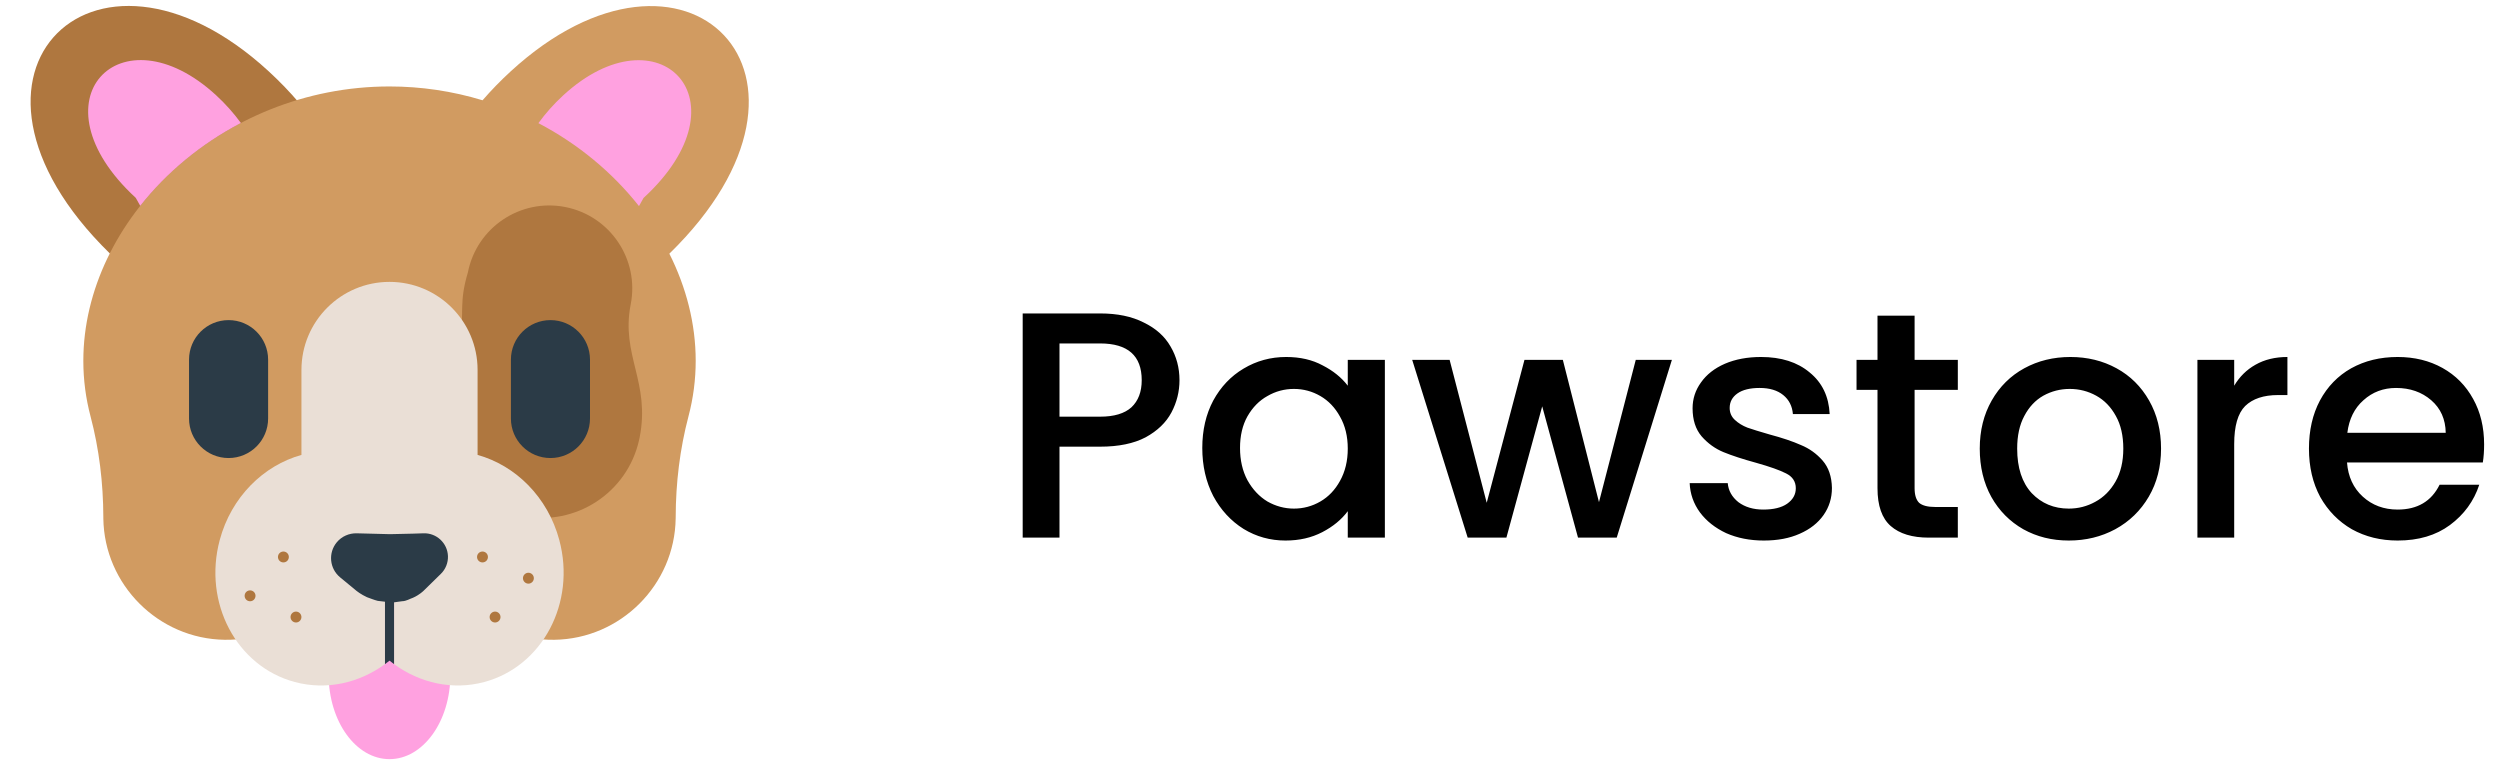 <svg width="93" height="29" viewBox="0 0 93 29" fill="none" xmlns="http://www.w3.org/2000/svg">
<path d="M43.877 14.144C43.877 14.568 43.776 14.968 43.577 15.344C43.377 15.72 43.056 16.028 42.617 16.268C42.176 16.5 41.612 16.616 40.925 16.616H39.413V20H38.044V11.66H40.925C41.565 11.66 42.105 11.772 42.544 11.996C42.992 12.212 43.325 12.508 43.541 12.884C43.764 13.26 43.877 13.68 43.877 14.144ZM40.925 15.5C41.444 15.5 41.833 15.384 42.089 15.152C42.344 14.912 42.472 14.576 42.472 14.144C42.472 13.232 41.956 12.776 40.925 12.776H39.413V15.5H40.925ZM44.725 16.664C44.725 16 44.861 15.412 45.133 14.9C45.413 14.388 45.789 13.992 46.261 13.712C46.741 13.424 47.269 13.28 47.845 13.28C48.365 13.28 48.817 13.384 49.201 13.592C49.593 13.792 49.905 14.044 50.137 14.348V13.388H51.517V20H50.137V19.016C49.905 19.328 49.589 19.588 49.189 19.796C48.789 20.004 48.333 20.108 47.821 20.108C47.253 20.108 46.733 19.964 46.261 19.676C45.789 19.38 45.413 18.972 45.133 18.452C44.861 17.924 44.725 17.328 44.725 16.664ZM50.137 16.688C50.137 16.232 50.041 15.836 49.849 15.5C49.665 15.164 49.421 14.908 49.117 14.732C48.813 14.556 48.485 14.468 48.133 14.468C47.781 14.468 47.453 14.556 47.149 14.732C46.845 14.9 46.597 15.152 46.405 15.488C46.221 15.816 46.129 16.208 46.129 16.664C46.129 17.12 46.221 17.52 46.405 17.864C46.597 18.208 46.845 18.472 47.149 18.656C47.461 18.832 47.789 18.92 48.133 18.92C48.485 18.92 48.813 18.832 49.117 18.656C49.421 18.48 49.665 18.224 49.849 17.888C50.041 17.544 50.137 17.144 50.137 16.688ZM62.194 13.388L60.142 20H58.702L57.37 15.116L56.038 20H54.598L52.534 13.388H53.926L55.306 18.704L56.71 13.388H58.138L59.482 18.68L60.85 13.388H62.194ZM65.616 20.108C65.096 20.108 64.628 20.016 64.212 19.832C63.804 19.64 63.48 19.384 63.24 19.064C63 18.736 62.872 18.372 62.856 17.972H64.272C64.296 18.252 64.428 18.488 64.668 18.68C64.916 18.864 65.224 18.956 65.592 18.956C65.976 18.956 66.272 18.884 66.48 18.74C66.696 18.588 66.804 18.396 66.804 18.164C66.804 17.916 66.684 17.732 66.444 17.612C66.212 17.492 65.84 17.36 65.328 17.216C64.832 17.08 64.428 16.948 64.116 16.82C63.804 16.692 63.532 16.496 63.3 16.232C63.076 15.968 62.964 15.62 62.964 15.188C62.964 14.836 63.068 14.516 63.276 14.228C63.484 13.932 63.78 13.7 64.164 13.532C64.556 13.364 65.004 13.28 65.508 13.28C66.26 13.28 66.864 13.472 67.32 13.856C67.784 14.232 68.032 14.748 68.064 15.404H66.696C66.672 15.108 66.552 14.872 66.336 14.696C66.12 14.52 65.828 14.432 65.46 14.432C65.1 14.432 64.824 14.5 64.632 14.636C64.44 14.772 64.344 14.952 64.344 15.176C64.344 15.352 64.408 15.5 64.536 15.62C64.664 15.74 64.82 15.836 65.004 15.908C65.188 15.972 65.46 16.056 65.82 16.16C66.3 16.288 66.692 16.42 66.996 16.556C67.308 16.684 67.576 16.876 67.8 17.132C68.024 17.388 68.14 17.728 68.148 18.152C68.148 18.528 68.044 18.864 67.836 19.16C67.628 19.456 67.332 19.688 66.948 19.856C66.572 20.024 66.128 20.108 65.616 20.108ZM71.223 14.504V18.164C71.223 18.412 71.279 18.592 71.391 18.704C71.511 18.808 71.711 18.86 71.991 18.86H72.831V20H71.751C71.135 20 70.663 19.856 70.335 19.568C70.007 19.28 69.843 18.812 69.843 18.164V14.504H69.063V13.388H69.843V11.744H71.223V13.388H72.831V14.504H71.223ZM76.959 20.108C76.335 20.108 75.771 19.968 75.267 19.688C74.763 19.4 74.367 19 74.079 18.488C73.791 17.968 73.647 17.368 73.647 16.688C73.647 16.016 73.795 15.42 74.091 14.9C74.387 14.38 74.791 13.98 75.303 13.7C75.815 13.42 76.387 13.28 77.019 13.28C77.651 13.28 78.223 13.42 78.735 13.7C79.247 13.98 79.651 14.38 79.947 14.9C80.243 15.42 80.391 16.016 80.391 16.688C80.391 17.36 80.239 17.956 79.935 18.476C79.631 18.996 79.215 19.4 78.687 19.688C78.167 19.968 77.591 20.108 76.959 20.108ZM76.959 18.92C77.311 18.92 77.639 18.836 77.943 18.668C78.255 18.5 78.507 18.248 78.699 17.912C78.891 17.576 78.987 17.168 78.987 16.688C78.987 16.208 78.895 15.804 78.711 15.476C78.527 15.14 78.283 14.888 77.979 14.72C77.675 14.552 77.347 14.468 76.995 14.468C76.643 14.468 76.315 14.552 76.011 14.72C75.715 14.888 75.479 15.14 75.303 15.476C75.127 15.804 75.039 16.208 75.039 16.688C75.039 17.4 75.219 17.952 75.579 18.344C75.947 18.728 76.407 18.92 76.959 18.92ZM83.112 14.348C83.312 14.012 83.576 13.752 83.904 13.568C84.24 13.376 84.636 13.28 85.092 13.28V14.696H84.744C84.208 14.696 83.8 14.832 83.52 15.104C83.248 15.376 83.112 15.848 83.112 16.52V20H81.744V13.388H83.112V14.348ZM92.409 16.532C92.409 16.78 92.393 17.004 92.361 17.204H87.309C87.349 17.732 87.545 18.156 87.897 18.476C88.249 18.796 88.681 18.956 89.193 18.956C89.929 18.956 90.449 18.648 90.753 18.032H92.229C92.029 18.64 91.665 19.14 91.137 19.532C90.617 19.916 89.969 20.108 89.193 20.108C88.561 20.108 87.993 19.968 87.489 19.688C86.993 19.4 86.601 19 86.313 18.488C86.033 17.968 85.893 17.368 85.893 16.688C85.893 16.008 86.029 15.412 86.301 14.9C86.581 14.38 86.969 13.98 87.465 13.7C87.969 13.42 88.545 13.28 89.193 13.28C89.817 13.28 90.373 13.416 90.861 13.688C91.349 13.96 91.729 14.344 92.001 14.84C92.273 15.328 92.409 15.892 92.409 16.532ZM90.981 16.1C90.973 15.596 90.793 15.192 90.441 14.888C90.089 14.584 89.653 14.432 89.133 14.432C88.661 14.432 88.257 14.584 87.921 14.888C87.585 15.184 87.385 15.588 87.321 16.1H90.981Z" fill="black"/>
<path d="M10.831 21.111C13.769 17.92 16.61 8.745 10.002 2.659C3.394 -3.427 -2.912 2.993 4.434 9.759" fill="#AF773F"/>
<path d="M18.992 2.66C18.625 2.997 18.277 3.354 17.951 3.73C16.829 3.389 15.662 3.216 14.49 3.216C8.199 3.216 3.1 8.16 3.1 13.423C3.1 14.131 3.192 14.821 3.367 15.485C3.69 16.707 3.84 17.968 3.844 19.233C3.844 19.249 3.844 19.266 3.844 19.283C3.877 21.75 5.892 23.766 8.359 23.8C9.565 23.817 10.666 23.367 11.493 22.62C12.448 22.837 13.453 22.954 14.49 22.954C15.527 22.954 16.531 22.837 17.486 22.62C18.313 23.367 19.415 23.817 20.621 23.8C23.088 23.766 25.102 21.75 25.135 19.283C25.136 19.266 25.136 19.249 25.136 19.232C25.139 17.968 25.29 16.707 25.612 15.485C25.79 14.812 25.88 14.119 25.88 13.423C25.88 12.045 25.529 10.688 24.9 9.437C31.701 2.8 25.498 -3.323 18.992 2.66Z" fill="#D19B61"/>
<path d="M23.462 11.324C23.791 9.652 22.701 8.03 21.028 7.701C19.355 7.373 17.733 8.463 17.405 10.136V10.136L17.405 10.136C17.073 11.241 17.267 11.594 17.128 12.657C16.979 13.792 16.789 13.504 16.525 14.85C16.131 16.858 17.439 18.804 19.446 19.198C21.418 19.585 23.331 18.329 23.771 16.382C23.779 16.348 23.787 16.313 23.794 16.277C24.201 14.206 23.09 13.223 23.462 11.324Z" fill="#AF773F"/>
<path d="M16.754 25.101C16.754 26.834 15.74 28.24 14.49 28.24C13.239 28.24 12.226 26.834 12.226 25.101C12.226 23.367 13.239 21.962 14.49 21.962C15.74 21.962 16.754 23.367 16.754 25.101ZM23.77 7.667L23.94 7.364C27.89 3.732 24.505 0.28 20.952 3.547C20.594 3.877 20.289 4.223 20.029 4.581C21.511 5.357 22.789 6.423 23.77 7.667ZM5.05 7.36L5.217 7.657C6.199 6.414 7.478 5.351 8.961 4.575C8.702 4.219 8.397 3.873 8.041 3.545C4.491 0.275 1.103 3.725 5.05 7.36Z" fill="#FFA1E0"/>
<path d="M20.806 20.089C20.377 18.487 19.177 17.315 17.766 16.923V13.762C17.766 11.953 16.299 10.486 14.49 10.486C12.681 10.486 11.214 11.953 11.214 13.762V16.923C9.803 17.315 8.603 18.487 8.174 20.089C7.548 22.425 8.798 24.79 10.966 25.371C12.15 25.688 13.362 25.406 14.321 24.706V21.962H14.659V24.706C15.618 25.406 16.83 25.688 18.014 25.371C20.182 24.79 21.432 22.425 20.806 20.089Z" fill="#EADFD6"/>
<path d="M10.808 22.954C10.808 22.9 10.829 22.849 10.867 22.811C10.905 22.773 10.957 22.751 11.011 22.751C11.065 22.751 11.116 22.773 11.154 22.811C11.192 22.849 11.213 22.9 11.213 22.954C11.213 23.008 11.192 23.059 11.154 23.097C11.116 23.135 11.065 23.157 11.011 23.157C10.957 23.157 10.905 23.135 10.867 23.097C10.829 23.059 10.808 23.008 10.808 22.954ZM10.542 20.922C10.596 20.922 10.648 20.901 10.686 20.863C10.724 20.825 10.745 20.773 10.745 20.72C10.745 20.666 10.724 20.614 10.686 20.576C10.648 20.538 10.596 20.517 10.542 20.517C10.489 20.517 10.437 20.538 10.399 20.576C10.361 20.614 10.34 20.666 10.34 20.72C10.34 20.773 10.361 20.825 10.399 20.863C10.437 20.901 10.489 20.922 10.542 20.922ZM9.303 22.367C9.356 22.367 9.408 22.346 9.446 22.308C9.484 22.27 9.505 22.218 9.505 22.165C9.505 22.111 9.484 22.059 9.446 22.021C9.408 21.983 9.356 21.962 9.303 21.962C9.249 21.962 9.197 21.983 9.159 22.021C9.121 22.059 9.1 22.111 9.1 22.165C9.1 22.218 9.121 22.27 9.159 22.308C9.197 22.346 9.249 22.367 9.303 22.367ZM17.948 20.517C17.895 20.517 17.843 20.538 17.805 20.576C17.767 20.614 17.746 20.666 17.746 20.72C17.746 20.773 17.767 20.825 17.805 20.863C17.843 20.901 17.895 20.922 17.948 20.922C18.002 20.922 18.054 20.901 18.092 20.863C18.13 20.825 18.151 20.773 18.151 20.72C18.151 20.666 18.13 20.614 18.092 20.576C18.054 20.538 18.002 20.517 17.948 20.517ZM18.417 22.751C18.363 22.751 18.311 22.773 18.273 22.811C18.235 22.849 18.214 22.9 18.214 22.954C18.214 23.008 18.235 23.059 18.273 23.097C18.311 23.135 18.363 23.157 18.417 23.157C18.471 23.157 18.522 23.135 18.56 23.097C18.598 23.059 18.619 23.008 18.619 22.954C18.619 22.9 18.598 22.849 18.56 22.811C18.522 22.773 18.471 22.751 18.417 22.751ZM19.657 21.306C19.603 21.306 19.551 21.328 19.513 21.366C19.475 21.404 19.454 21.455 19.454 21.509C19.454 21.563 19.475 21.614 19.513 21.652C19.551 21.69 19.603 21.712 19.657 21.712C19.71 21.712 19.762 21.69 19.8 21.652C19.838 21.614 19.859 21.563 19.859 21.509C19.859 21.455 19.838 21.404 19.8 21.366C19.762 21.328 19.71 21.306 19.657 21.306Z" fill="#AF773F"/>
<path d="M8.503 11.908C9.315 11.908 9.974 12.566 9.974 13.379V15.568C9.974 16.381 9.315 17.039 8.503 17.039C7.69 17.039 7.032 16.381 7.032 15.568V13.379C7.032 12.566 7.69 11.908 8.503 11.908ZM20.477 11.908C19.664 11.908 19.006 12.566 19.006 13.379V15.568C19.006 16.381 19.664 17.039 20.477 17.039C21.289 17.039 21.948 16.381 21.948 15.568V13.379C21.948 12.566 21.289 11.908 20.477 11.908ZM15.753 19.839C15.753 19.839 15.13 19.862 14.508 19.871L13.263 19.839C12.991 19.834 12.713 19.949 12.526 20.176C12.202 20.57 12.258 21.153 12.652 21.477L13.263 21.981C13.263 21.981 13.419 22.109 13.652 22.216C13.769 22.255 13.905 22.315 14.051 22.352L14.321 22.384V24.706C14.378 24.664 14.434 24.621 14.49 24.576C14.545 24.621 14.601 24.664 14.659 24.706V22.407C14.763 22.398 14.866 22.372 14.965 22.365C15.111 22.363 15.247 22.275 15.364 22.236C15.597 22.134 15.753 21.981 15.753 21.981L16.402 21.345C16.489 21.26 16.557 21.157 16.602 21.044C16.647 20.931 16.668 20.809 16.664 20.687C16.646 20.202 16.238 19.822 15.753 19.839Z" fill="#2B3B47"/>
</svg>

